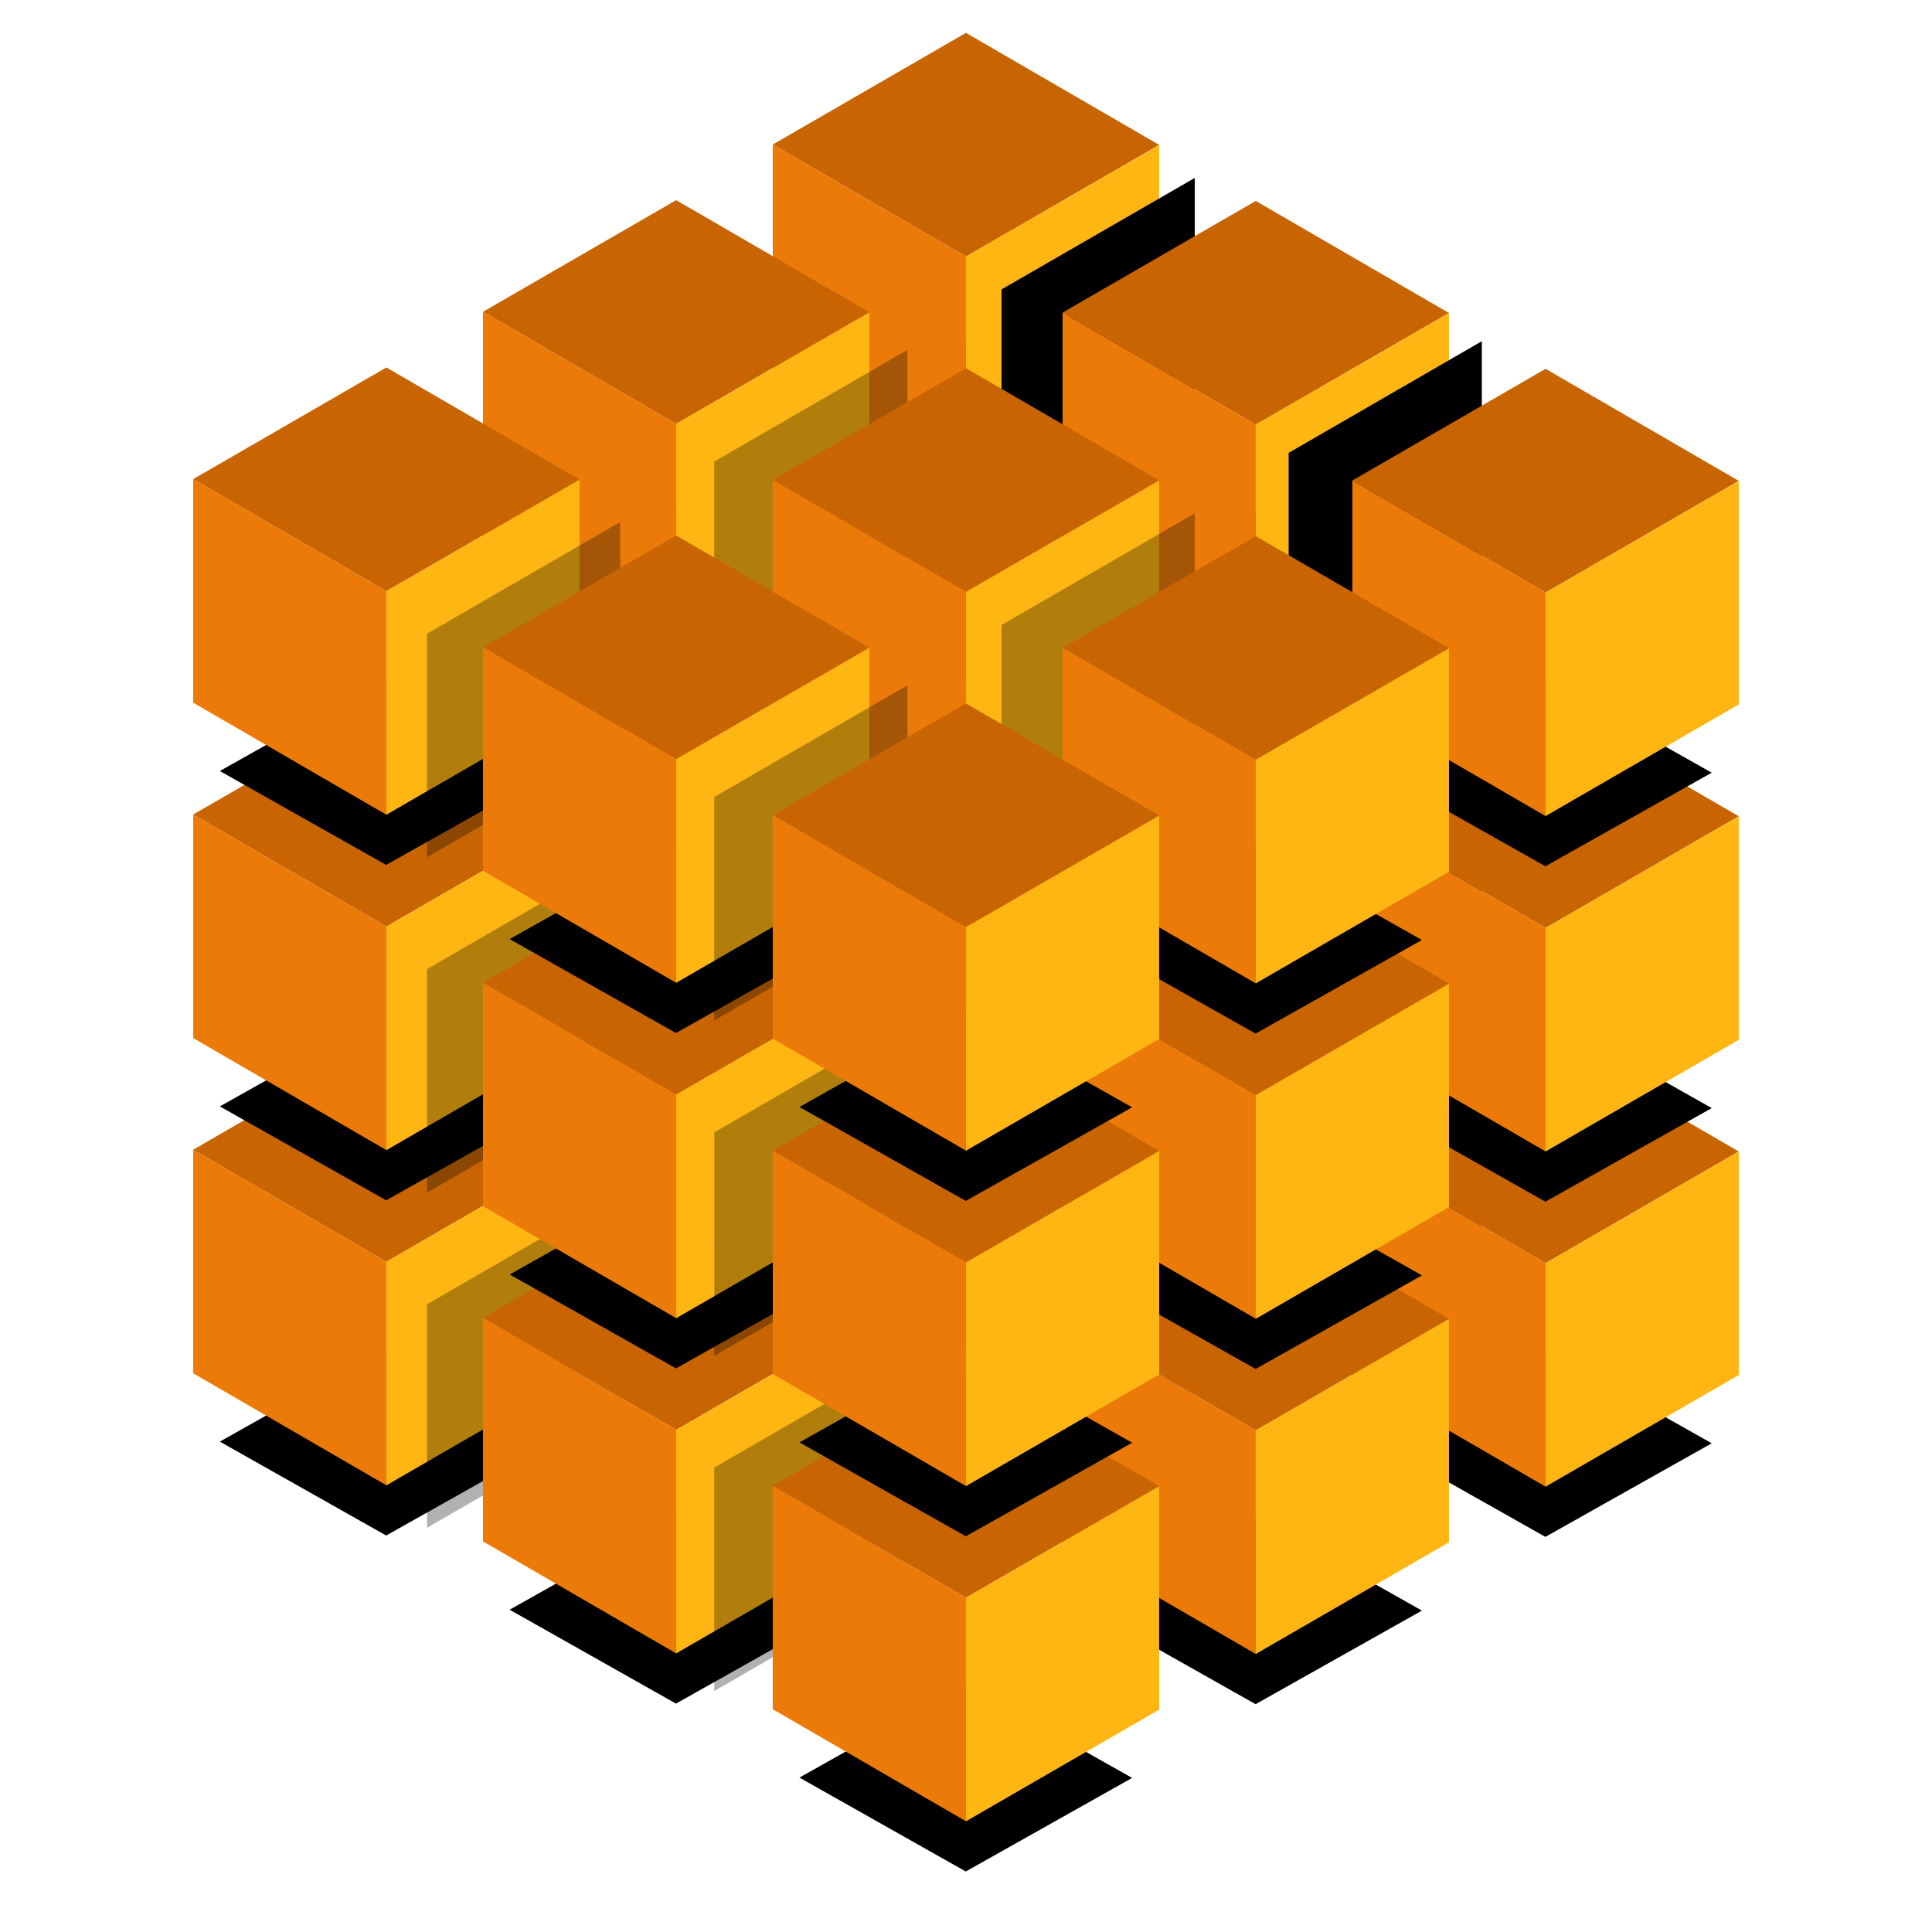 <svg xmlns="http://www.w3.org/2000/svg"  viewBox="0 0 10 10" xmlns:xlink="http://www.w3.org/1999/xlink" > 

 <use x="0" y="0" xlink:href="#g9411" id="use9846" transform="translate(-2.23107e-6,3.471)" width="100%" height="100%"></use> <use height="100%" width="100%" transform="translate(1.64077e-4,1.736)" id="use9426" xlink:href="#g9411" y="0" x="0"></use> 
 
 <g id="g9411"> <g id="g9167" transform="translate(-1.59615e-4,-5.207)">
  <path transform="matrix(0.861,0,0,0.838,0.694,1.133)" id="path9850" d="m 4,7.557 1,-0.578 1,0.58 -1,0.578 z" class="icon-shadow"></path> <path style="fill:#c86502;stroke-width:1;fill-opacity:0.999" d="m 4,5.955 1,-0.578 1,0.58 -1,0.578 z" id="path9169"></path> <path id="path9171" d="M 4,5.955 4,7.112 5,7.692 l 3e-5,-1.157 z" style="fill:#ec7a08;stroke-width:1"></path> <path style="fill:#ffb612;stroke-width:1" d="M 6,5.958 6,7.114 5,7.692 l 3e-5,-1.157 z" id="path9173"></path> 
  </g>
 <path class="icon-shadow" d="M 6.184,0.921 6.184,2.077 5.184,2.655 5.184,1.498 Z" id="path9173-4"></path> <use id="use9369" xlink:href="#g9167" y="0" x="0" transform="translate(1.5,0.87)" width="100%" height="100%"></use> <path id="path9834" d="m 7.67,1.766 -3e-5,1.157 -1,0.578 3e-5,-1.157 z" class="icon-shadow"></path> <use height="100%" width="100%" transform="translate(3,1.739)" x="0" y="0" xlink:href="#g9167" id="use9371"></use> <use id="use9373" xlink:href="#g9167" y="0" x="0" transform="translate(-1.5,0.866)" width="100%" height="100%"></use> <path id="path9836" d="m 4.697,1.811 -3e-5,1.157 -1,0.578 3e-5,-1.157 z" style="fill:#000000;fill-opacity:0.308;stroke-width:1;filter:url(#filter9830)"></path> <use height="100%" width="100%" transform="translate(1.6e-4,1.736)" x="0" y="0" xlink:href="#g9167" id="use9375"></use> <path style="fill:#000000;fill-opacity:0.308;stroke-width:1;filter:url(#filter9830)" d="m 6.184,2.657 -3e-5,1.157 -1,0.578 3e-5,-1.157 z" id="path9838"></path> <use id="use9377" xlink:href="#g9167" y="0" x="0" transform="translate(1.5,2.605)" width="100%" height="100%"></use> <use height="100%" width="100%" transform="translate(-3,1.732)" x="0" y="0" xlink:href="#g9167" id="use9379"></use> <path style="fill:#000000;fill-opacity:0.308;stroke-width:1;filter:url(#filter9830)" d="m 3.21,2.702 -3e-5,1.157 -1,0.578 3e-5,-1.157 z" id="path9840"></path> <use id="use9381" xlink:href="#g9167" y="0" x="0" transform="translate(-1.5,2.602)" width="100%" height="100%"></use> <path id="path9842" d="m 4.697,3.547 -3e-5,1.157 -1,0.578 3e-5,-1.157 z" style="fill:#000000;fill-opacity:0.308;stroke-width:1;filter:url(#filter9830)"></path> <use height="100%" width="100%" transform="translate(0,3.471)" x="0" y="0" xlink:href="#g9167" id="use9383"></use>
  </g>
</svg>
